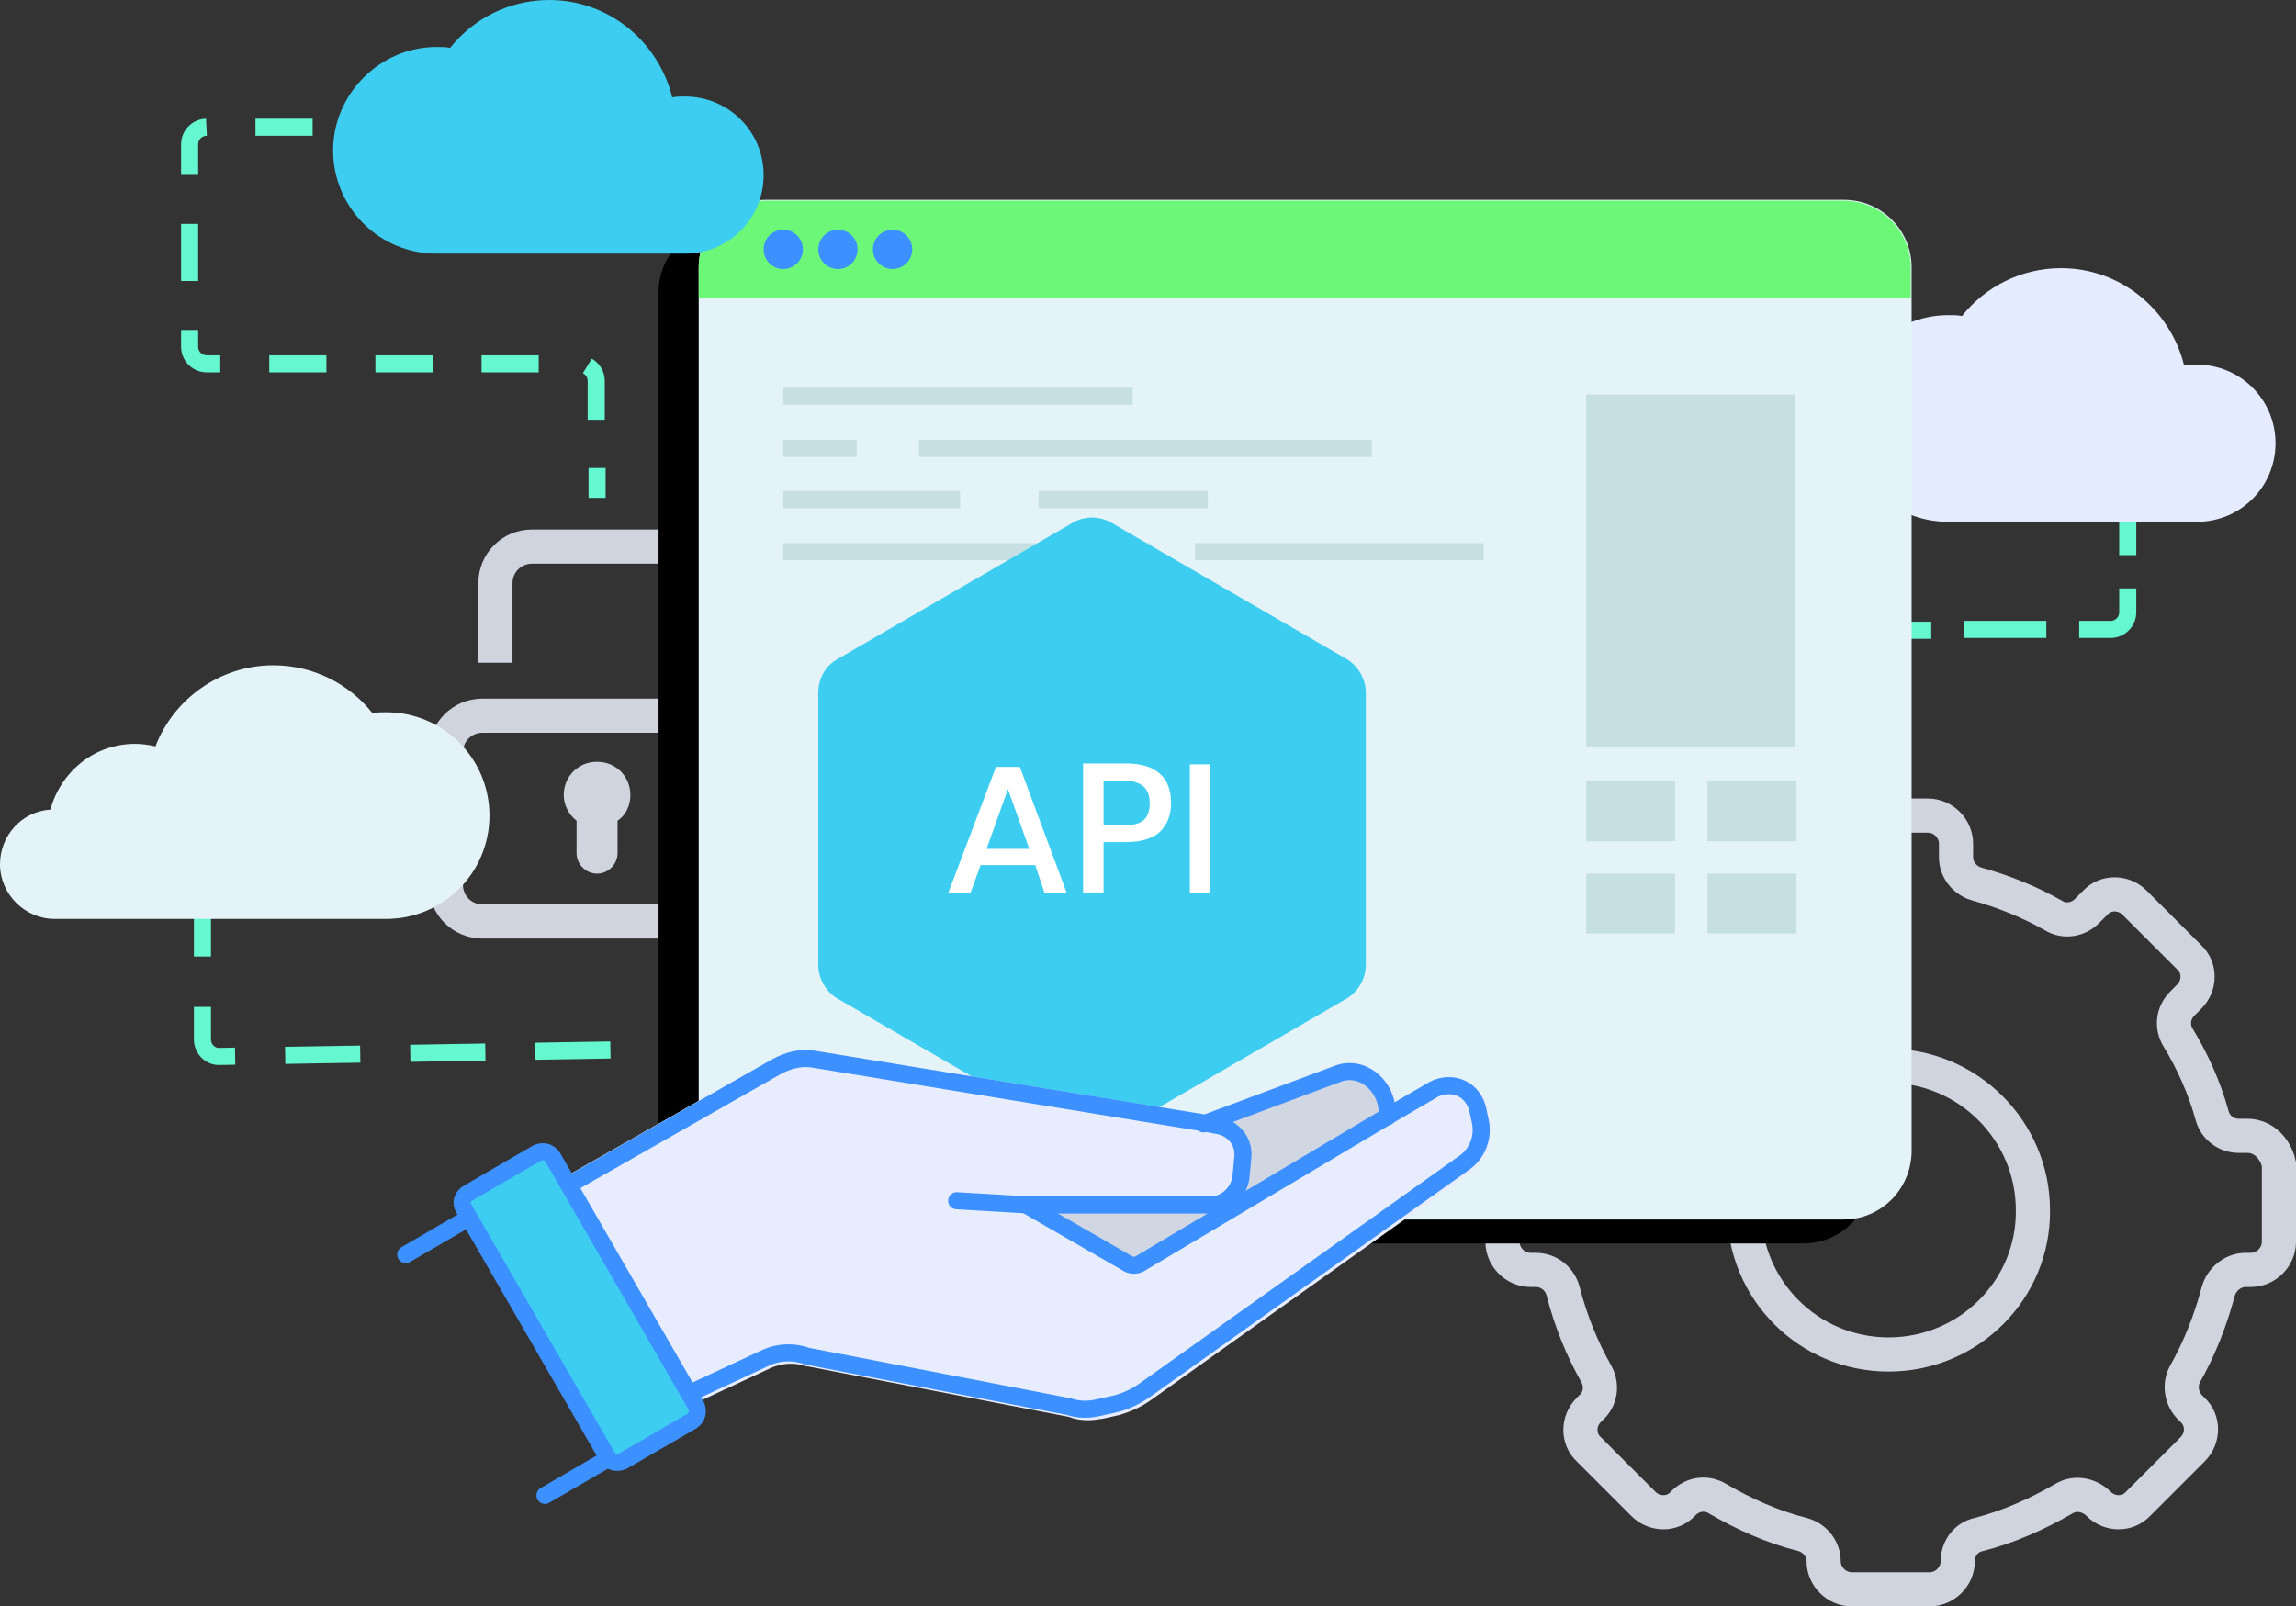 <?xml version="1.0" encoding="utf-8"?>
<svg x="135.3pt" y="57.9pt" width="268.8pt" height="188.1pt" viewBox="135.3 57.9 268.8 188.1" xmlns="http://www.w3.org/2000/svg" xmlns:xlink="http://www.w3.org/1999/xlink">
  <rect x="135.3" y="57.9" width="268.8" height="188.1" fill="#333333" stroke="none"/>
  <g id="1">
    <title>Group</title>
    <g id="2">
      <title>Group</title>
      <g id="3">
        <title>Group</title>
        <g id="4">
          <title>Group</title>
          <defs>
            <title>Shape 76</title>
            <g id="5">
              <defs>
                <path id="6" d="M218.5,165.8 C209.6,165.8,200.7,165.8,191.8,165.8 C189.4,165.8,187.5,163.9,187.5,161.5 C187.5,161.5,187.5,146,187.5,146 C187.5,143.6,189.4,141.7,191.8,141.7 C200.7,141.7,209.6,141.7,218.5,141.7 C220.9,141.7,222.8,143.6,222.8,146 C222.8,151.2,222.8,156.4,222.8,161.6 C222.8,163.9,220.9,165.8,218.5,165.8 z"/>
              </defs>
              <use xlink:href="#6" style="fill:none;opacity:1;stroke:#cfd4de;stroke-linecap:butt;stroke-linejoin:miter;stroke-miterlimit:10;stroke-opacity:1;stroke-width:4;"/>
            </g>
          </defs>
          <use xlink:href="#5"/>
          <defs>
            <title>Shape 77</title>
            <g id="7">
              <defs>
                <path id="8" d="M193.3,135.5 C193.3,132.4,193.3,129.3,193.3,126.2 C193.3,123.8,195.2,121.9,197.6,121.9 C202.633,121.9,207.667,121.9,212.7,121.9 C215.1,121.9,217,123.8,217,126.2 C217,129.3,217,132.4,217,135.5"/>
              </defs>
              <use xlink:href="#8" style="fill:none;opacity:1;stroke:#cfd4de;stroke-linecap:butt;stroke-linejoin:miter;stroke-miterlimit:10;stroke-opacity:1;stroke-width:4;"/>
            </g>
          </defs>
          <use xlink:href="#7"/>
        </g>
        <defs>
          <title>Shape 78</title>
          <g id="9">
            <defs>
              <path id="10" d="M209.1,151 C209.1,148.8,207.4,147.1,205.2,147.1 C203,147.1,201.3,148.8,201.3,151 C201.3,152.2,201.9,153.3,202.8,154 C202.8,155.267,202.8,156.533,202.8,157.8 C202.8,159.1,203.9,160.2,205.2,160.2 C206.5,160.2,207.6,159.1,207.6,157.8 C207.6,156.533,207.6,155.267,207.6,154 C208.5,153.4,209.1,152.3,209.1,151 z"/>
            </defs>
            <use xlink:href="#10" style="fill:#cfd4de;fill-opacity:1;fill-rule:evenodd;opacity:1;stroke:none;"/>
          </g>
        </defs>
        <use xlink:href="#9"/>
      </g>
      <defs>
        <title>Shape 79</title>
        <g id="11">
          <defs>
            <path id="12" d="M398.4,190.9 C398.067,190.9,397.733,190.9,397.4,190.9 C396,190.9,394.7,190,394.3,188.6 C393.4,185.3,392,182.2,390.3,179.4 C389.5,178.1,389.7,176.5,390.8,175.4 C391.067,175.133,391.333,174.867,391.6,174.6 C392.9,173.3,392.9,171.2,391.6,170 C389.467,167.867,387.333,165.733,385.2,163.6 C383.9,162.3,381.8,162.3,380.6,163.6 C380.267,163.933,379.933,164.267,379.6,164.6 C378.6,165.6,377,165.9,375.7,165.1 C372.9,163.5,369.9,162.3,366.7,161.4 C365.3,161,364.3,159.7,364.3,158.3 C364.3,157.767,364.3,157.233,364.3,156.7 C364.3,154.9,362.8,153.4,361,153.4 C357.967,153.4,354.933,153.4,351.9,153.4 C350.1,153.4,348.6,154.9,348.6,156.7 C348.6,157.233,348.6,157.767,348.6,158.3 C348.6,159.8,347.6,161.1,346.2,161.4 C343,162.3,340,163.5,337.2,165.1 C335.9,165.8,334.3,165.6,333.3,164.6 C332.967,164.267,332.633,163.933,332.3,163.6 C331,162.3,328.9,162.3,327.7,163.6 C325.567,165.733,323.433,167.867,321.3,170 C320,171.3,320,173.4,321.3,174.6 C321.567,174.867,321.833,175.133,322.1,175.4 C323.2,176.5,323.4,178.1,322.6,179.4 C320.9,182.3,319.5,185.4,318.6,188.6 C318.2,190,316.9,190.9,315.5,190.9 C315.167,190.9,314.833,190.9,314.5,190.9 C312.7,190.9,311.2,192.4,311.2,194.2 C311.2,197.233,311.2,200.267,311.2,203.3 C311.2,205.1,312.7,206.6,314.5,206.6 C314.7,206.6,314.9,206.6,315.1,206.6 C316.6,206.6,317.9,207.6,318.3,209.1 C319.2,212.6,320.5,215.8,322.2,218.8 C322.9,220.1,322.7,221.7,321.6,222.7 C321.5,222.8,321.4,222.9,321.3,223 C320,224.3,320,226.4,321.3,227.6 C323.433,229.733,325.567,231.867,327.7,234 C329,235.3,331.1,235.3,332.3,234 C332.333,233.967,332.367,233.933,332.4,233.9 C333.5,232.8,335.1,232.6,336.4,233.4 C339.5,235.2,342.8,236.7,346.4,237.6 C347.8,238,348.8,239.3,348.8,240.7 C348.8,242.5,350.3,244,352.1,244 C355.133,244,358.167,244,361.2,244 C363,244,364.5,242.5,364.5,240.7 C364.5,239.2,365.5,237.9,366.9,237.6 C370.4,236.7,373.8,235.2,376.9,233.4 C378.2,232.6,379.8,232.9,380.9,233.9 C380.933,233.933,380.967,233.967,381,234 C382.3,235.3,384.4,235.3,385.6,234 C387.733,231.867,389.867,229.733,392,227.6 C393.3,226.3,393.3,224.2,392,223 C391.9,222.9,391.8,222.8,391.7,222.7 C390.7,221.7,390.4,220.1,391.1,218.8 C392.8,215.8,394.1,212.5,395,209.1 C395.4,207.7,396.7,206.6,398.2,206.6 C398.4,206.6,398.6,206.6,398.8,206.6 C400.6,206.6,402.1,205.1,402.1,203.3 C402.1,200.267,402.1,197.233,402.1,194.2 C401.7,192.4,400.3,190.9,398.4,190.9 z M356.4,216.5 C347,216.5,339.5,208.9,339.5,199.6 C339.5,190.2,347.1,182.7,356.4,182.7 C365.7,182.7,373.3,190.3,373.3,199.6 C373.4,208.9,365.8,216.5,356.4,216.5 z"/>
          </defs>
          <use xlink:href="#12" style="fill:none;opacity:1;stroke:#cfd4de;stroke-linecap:butt;stroke-linejoin:miter;stroke-miterlimit:10;stroke-opacity:1;stroke-width:4;"/>
        </g>
      </defs>
      <use xlink:href="#11"/>
      <g id="13">
        <title>Group</title>
        <g id="14">
          <title>Group</title>
          <defs>
            <title>Shape 80</title>
            <g id="15">
              <defs>
                <path id="16" d="M384.4,117.9 C384.4,117.9,384.4,122.9,384.4,122.9"/>
              </defs>
              <use xlink:href="#16" style="fill:none;opacity:1;stroke:#65f7cf;stroke-linecap:butt;stroke-linejoin:round;stroke-miterlimit:4;stroke-opacity:1;stroke-width:2;"/>
            </g>
          </defs>
          <use xlink:href="#15"/>
          <defs>
            <title>Shape 81</title>
            <g id="17">
              <defs>
                <path id="18" d="M384.4,126.8 C384.4,127.733,384.4,128.667,384.4,129.6 C384.4,130.7,383.5,131.6,382.4,131.6 C376.067,131.6,369.733,131.6,363.4,131.6"/>
              </defs>
              <use xlink:href="#18" style="fill:none;opacity:1;stroke:#65f7cf;stroke-dasharray:9.621, 3.848;stroke-dashoffset:0;stroke-linecap:butt;stroke-linejoin:round;stroke-miterlimit:4;stroke-opacity:1;stroke-width:2;"/>
            </g>
          </defs>
          <use xlink:href="#17"/>
          <defs>
            <title>Shape 82</title>
            <g id="19">
              <defs>
                <path id="20" d="M361.4,131.7 C361.4,131.7,356.4,131.7,356.4,131.7"/>
              </defs>
              <use xlink:href="#20" style="fill:none;opacity:1;stroke:#65f7cf;stroke-linecap:butt;stroke-linejoin:round;stroke-miterlimit:4;stroke-opacity:1;stroke-width:2;"/>
            </g>
          </defs>
          <use xlink:href="#19"/>
        </g>
      </g>
      <g id="21">
        <title>Group</title>
        <g id="22">
          <title>Group</title>
          <defs>
            <title>Shape 83</title>
            <g id="23">
              <defs>
                <path id="24" d="M181.1,72.8 C181.1,72.8,177.6,72.8,177.6,72.8"/>
              </defs>
              <use xlink:href="#24" style="fill:none;opacity:1;stroke:#65f7cf;stroke-linecap:butt;stroke-linejoin:round;stroke-miterlimit:4;stroke-opacity:1;stroke-width:2;"/>
            </g>
          </defs>
          <use xlink:href="#23"/>
          <defs>
            <title>Shape 84</title>
            <g id="25">
              <defs>
                <path id="26" d="M171.9,72.8 C167.767,72.8,163.633,72.8,159.5,72.8 C158.4,72.8,157.5,73.7,157.5,74.8 C157.5,82.7,157.5,90.6,157.5,98.5 C157.5,99.6,158.4,100.5,159.5,100.5 C174.033,100.5,188.567,100.5,203.1,100.5 C204.2,100.5,205.1,101.4,205.1,102.5 C205.1,104.9,205.1,107.3,205.1,109.7"/>
              </defs>
              <use xlink:href="#26" style="fill:none;opacity:1;stroke:#65f7cf;stroke-dasharray:6.691, 5.735;stroke-dashoffset:0;stroke-linecap:butt;stroke-linejoin:round;stroke-miterlimit:4;stroke-opacity:1;stroke-width:2;"/>
            </g>
          </defs>
          <use xlink:href="#25"/>
          <defs>
            <title>Shape 85</title>
            <g id="27">
              <defs>
                <path id="28" d="M205.2,112.7 C205.2,112.7,205.2,116.2,205.2,116.2"/>
              </defs>
              <use xlink:href="#28" style="fill:none;opacity:1;stroke:#65f7cf;stroke-linecap:butt;stroke-linejoin:round;stroke-miterlimit:4;stroke-opacity:1;stroke-width:2;"/>
            </g>
          </defs>
          <use xlink:href="#27"/>
        </g>
      </g>
      <g id="29">
        <title>Group</title>
        <g id="30">
          <title>Group</title>
          <defs>
            <title>Shape 86</title>
            <g id="31">
              <defs>
                <path id="32" d="M159,165.4 C159,165.4,159,169.9,159,169.9"/>
              </defs>
              <use xlink:href="#32" style="fill:none;opacity:1;stroke:#65f7cf;stroke-linecap:butt;stroke-linejoin:round;stroke-miterlimit:4;stroke-opacity:1;stroke-width:2;"/>
            </g>
          </defs>
          <use xlink:href="#31"/>
          <defs>
            <title>Shape 87</title>
            <g id="33">
              <defs>
                <path id="34" d="M159,175.8 C159,177.067,159,178.333,159,179.6 C159,180.7,159.9,181.7,161.1,181.6 C177.3,181.333,193.5,181.067,209.7,180.8"/>
              </defs>
              <use xlink:href="#34" style="fill:none;opacity:1;stroke:#65f7cf;stroke-dasharray:8.788, 5.859;stroke-dashoffset:0;stroke-linecap:butt;stroke-linejoin:round;stroke-miterlimit:4;stroke-opacity:1;stroke-width:2;"/>
            </g>
          </defs>
          <use xlink:href="#33"/>
          <defs>
            <title>Shape 88</title>
            <g id="35">
              <defs>
                <path id="36" d="M212.6,180.8 C212.6,180.8,217.1,180.7,217.1,180.7"/>
              </defs>
              <use xlink:href="#36" style="fill:none;opacity:1;stroke:#65f7cf;stroke-linecap:butt;stroke-linejoin:round;stroke-miterlimit:4;stroke-opacity:1;stroke-width:2;"/>
            </g>
          </defs>
          <use xlink:href="#35"/>
        </g>
      </g>
      <g id="37">
        <title>Group</title>
        <g id="38">
          <title>Group</title>
          <defs>
            <title>Shape 89</title>
            <g id="39">
              <defs>
                <path id="40" d="M363.4,94.8 C363.9,94.8,364.5,94.8,365,94.9 C367.7,91.5,371.9,89.3,376.6,89.3 C383.6,89.3,389.4,94.2,391,100.7 C391.5,100.6,392,100.6,392.5,100.6 C397.6,100.6,401.7,104.7,401.7,109.8 C401.7,114.9,397.6,119,392.5,119 C382.8,119,373.1,119,363.4,119 C356.7,119,351.3,113.6,351.3,106.9 C351.4,100.2,356.8,94.8,363.4,94.8 z"/>
              </defs>
              <use xlink:href="#40" style="fill:#e6ecff;fill-opacity:1;fill-rule:evenodd;opacity:1;stroke:none;"/>
            </g>
          </defs>
          <use xlink:href="#39"/>
        </g>
      </g>
      <g id="41">
        <title>Group</title>
        <g id="42">
          <title>Group</title>
          <g id="43">
            <title>Group</title>
            <defs>
              <title>Shape 90</title>
              <g id="44">
                <defs>
                  <path id="45" d="M346.4,203.5 C346.4,203.5,220.3,203.5,220.3,203.5 C216,203.5,212.4,200,212.4,195.6 C212.4,195.6,212.4,92.1,212.4,92.1 C212.4,87.8,215.9,84.2,220.3,84.2 C262.367,84.2,304.433,84.2,346.5,84.2 C350.8,84.2,354.4,87.7,354.4,92.1 C354.4,126.633,354.4,161.167,354.4,195.7 C354.3,200,350.8,203.5,346.4,203.5 z"/>
                </defs>
                <use xlink:href="#45" style="fill:#000000;fill-opacity:1;fill-rule:evenodd;opacity:1;stroke:none;"/>
              </g>
            </defs>
            <use xlink:href="#44"/>
          </g>
          <g id="46">
            <title>Group</title>
            <defs>
              <title>Shape 91</title>
              <g id="47">
                <defs>
                  <path id="48" d="M351.1,200.7 C351.1,200.7,225,200.7,225,200.7 C220.7,200.7,217.1,197.2,217.1,192.8 C217.1,192.8,217.1,89.2,217.1,89.2 C217.1,84.9,220.6,81.3,225,81.3 C267.067,81.3,309.133,81.3,351.2,81.3 C355.5,81.3,359.1,84.8,359.1,89.2 C359.1,123.733,359.1,158.267,359.1,192.8 C359,197.2,355.5,200.7,351.1,200.7 z"/>
                </defs>
                <use xlink:href="#48" style="fill:#e3f3f7;fill-opacity:1;fill-rule:evenodd;opacity:1;stroke:none;"/>
              </g>
            </defs>
            <use xlink:href="#47"/>
          </g>
          <g id="49">
            <title>Group</title>
            <defs>
              <title>Shape 92</title>
              <g id="50">
                <defs>
                  <path id="51" d="M351.1,81.4 C351.1,81.4,225,81.4,225,81.4 C220.7,81.4,217.1,84.9,217.1,89.3 C217.1,90.467,217.1,91.633,217.1,92.8 C217.1,92.8,359,92.8,359,92.8 C359,91.633,359,90.467,359,89.3 C359,84.9,355.5,81.4,351.1,81.4 z"/>
                </defs>
                <use xlink:href="#51" style="fill:#6cf779;fill-opacity:1;fill-rule:evenodd;opacity:1;stroke:none;"/>
              </g>
            </defs>
            <use xlink:href="#50"/>
          </g>
          <g id="52">
            <title>Group</title>
            <defs>
              <title>Shape 93</title>
              <g id="53">
                <defs>
                  <path id="54" d="M229.3,87.1 C229.3,88.37,228.27,89.4,227,89.4 C225.73,89.4,224.7,88.37,224.7,87.1 C224.7,85.83,225.73,84.8,227,84.8 C228.27,84.8,229.3,85.83,229.3,87.1"/>
                </defs>
                <use xlink:href="#54" style="fill:#3d90ff;fill-opacity:1;fill-rule:evenodd;opacity:1;stroke:none;"/>
              </g>
            </defs>
            <use xlink:href="#53"/>
          </g>
          <g id="55">
            <title>Group</title>
            <defs>
              <title>Shape 94</title>
              <g id="56">
                <defs>
                  <path id="57" d="M235.7,87.1 C235.7,88.37,234.67,89.4,233.4,89.4 C232.13,89.4,231.1,88.37,231.1,87.1 C231.1,85.83,232.13,84.8,233.4,84.8 C234.67,84.8,235.7,85.83,235.7,87.1"/>
                </defs>
                <use xlink:href="#57" style="fill:#3d90ff;fill-opacity:1;fill-rule:evenodd;opacity:1;stroke:none;"/>
              </g>
            </defs>
            <use xlink:href="#56"/>
          </g>
          <g id="58">
            <title>Group</title>
            <defs>
              <title>Shape 95</title>
              <g id="59">
                <defs>
                  <path id="60" d="M242.1,87.1 C242.1,88.37,241.07,89.4,239.8,89.4 C238.53,89.4,237.5,88.37,237.5,87.1 C237.5,85.83,238.53,84.8,239.8,84.8 C241.07,84.8,242.1,85.83,242.1,87.1"/>
                </defs>
                <use xlink:href="#60" style="fill:#3d90ff;fill-opacity:1;fill-rule:evenodd;opacity:1;stroke:none;"/>
              </g>
            </defs>
            <use xlink:href="#59"/>
          </g>
        </g>
        <g id="61">
          <title>Group</title>
          <defs>
            <title>Shape 96</title>
            <g id="62">
              <defs>
                <path id="63" d="M227,104.3 C227,104.3,267.9,104.3,267.9,104.3"/>
              </defs>
              <use xlink:href="#63" style="fill:none;opacity:1;stroke:#c5dfe3;stroke-linecap:butt;stroke-linejoin:miter;stroke-miterlimit:10;stroke-opacity:1;stroke-width:2;"/>
            </g>
          </defs>
          <use xlink:href="#62"/>
          <defs>
            <title>Shape 97</title>
            <g id="64">
              <defs>
                <path id="65" d="M242.9,110.4 C242.9,110.4,295.9,110.4,295.9,110.4"/>
              </defs>
              <use xlink:href="#65" style="fill:none;opacity:1;stroke:#c5dfe3;stroke-linecap:butt;stroke-linejoin:miter;stroke-miterlimit:10;stroke-opacity:1;stroke-width:2;"/>
            </g>
          </defs>
          <use xlink:href="#64"/>
          <defs>
            <title>Shape 98</title>
            <g id="66">
              <defs>
                <path id="67" d="M227,110.4 C227,110.4,235.6,110.4,235.6,110.4"/>
              </defs>
              <use xlink:href="#67" style="fill:none;opacity:1;stroke:#c5dfe3;stroke-linecap:butt;stroke-linejoin:miter;stroke-miterlimit:10;stroke-opacity:1;stroke-width:2;"/>
            </g>
          </defs>
          <use xlink:href="#66"/>
          <defs>
            <title>Shape 99</title>
            <g id="68">
              <defs>
                <path id="69" d="M227,122.5 C227,122.5,270,122.5,270,122.5"/>
              </defs>
              <use xlink:href="#69" style="fill:none;opacity:1;stroke:#c5dfe3;stroke-linecap:butt;stroke-linejoin:miter;stroke-miterlimit:10;stroke-opacity:1;stroke-width:2;"/>
            </g>
          </defs>
          <use xlink:href="#68"/>
          <defs>
            <title>Shape 100</title>
            <g id="70">
              <defs>
                <path id="71" d="M275.2,122.5 C275.2,122.5,309,122.5,309,122.5"/>
              </defs>
              <use xlink:href="#71" style="fill:none;opacity:1;stroke:#c5dfe3;stroke-linecap:butt;stroke-linejoin:miter;stroke-miterlimit:10;stroke-opacity:1;stroke-width:2;"/>
            </g>
          </defs>
          <use xlink:href="#70"/>
          <defs>
            <title>Shape 101</title>
            <g id="72">
              <defs>
                <path id="73" d="M227,116.4 C227,116.4,247.7,116.4,247.7,116.4"/>
              </defs>
              <use xlink:href="#73" style="fill:none;opacity:1;stroke:#c5dfe3;stroke-linecap:butt;stroke-linejoin:miter;stroke-miterlimit:10;stroke-opacity:1;stroke-width:2;"/>
            </g>
          </defs>
          <use xlink:href="#72"/>
          <defs>
            <title>Shape 102</title>
            <g id="74">
              <defs>
                <path id="75" d="M256.9,116.4 C256.9,116.4,276.7,116.4,276.7,116.4"/>
              </defs>
              <use xlink:href="#75" style="fill:none;opacity:1;stroke:#c5dfe3;stroke-linecap:butt;stroke-linejoin:miter;stroke-miterlimit:10;stroke-opacity:1;stroke-width:2;"/>
            </g>
          </defs>
          <use xlink:href="#74"/>
        </g>
        <g id="76">
          <title>Group</title>
          <defs>
            <title>Shape 103</title>
            <g id="77">
              <defs>
                <path id="78" d="M321,104.1 C329.167,104.1,337.333,104.1,345.5,104.1 C345.5,117.833,345.5,131.567,345.5,145.3 C337.333,145.3,329.167,145.3,321,145.3 C321,131.567,321,117.833,321,104.1 z"/>
              </defs>
              <use xlink:href="#78" style="fill:#c5dfe3;fill-opacity:1;fill-rule:evenodd;opacity:1;stroke:none;"/>
            </g>
          </defs>
          <use xlink:href="#77"/>
        </g>
        <g id="79">
          <title>Group</title>
          <defs>
            <title>Shape 104</title>
            <g id="80">
              <defs>
                <path id="81" d="M321,149.4 C324.467,149.4,327.933,149.4,331.4,149.4 C331.4,151.733,331.4,154.067,331.4,156.4 C327.933,156.4,324.467,156.4,321,156.4 C321,154.067,321,151.733,321,149.4 z"/>
              </defs>
              <use xlink:href="#81" style="fill:#c5dfe3;fill-opacity:1;fill-rule:evenodd;opacity:1;stroke:none;"/>
            </g>
          </defs>
          <use xlink:href="#80"/>
        </g>
        <g id="82">
          <title>Group</title>
          <defs>
            <title>Shape 105</title>
            <g id="83">
              <defs>
                <path id="84" d="M335.2,149.4 C338.667,149.4,342.133,149.4,345.6,149.4 C345.6,151.733,345.6,154.067,345.6,156.4 C342.133,156.4,338.667,156.4,335.2,156.4 C335.2,154.067,335.2,151.733,335.2,149.4 z"/>
              </defs>
              <use xlink:href="#84" style="fill:#c5dfe3;fill-opacity:1;fill-rule:evenodd;opacity:1;stroke:none;"/>
            </g>
          </defs>
          <use xlink:href="#83"/>
        </g>
        <g id="85">
          <title>Group</title>
          <defs>
            <title>Shape 106</title>
            <g id="86">
              <defs>
                <path id="87" d="M321,160.2 C324.467,160.2,327.933,160.2,331.4,160.2 C331.4,162.533,331.4,164.867,331.4,167.2 C327.933,167.2,324.467,167.2,321,167.2 C321,164.867,321,162.533,321,160.2 z"/>
              </defs>
              <use xlink:href="#87" style="fill:#c5dfe3;fill-opacity:1;fill-rule:evenodd;opacity:1;stroke:none;"/>
            </g>
          </defs>
          <use xlink:href="#86"/>
        </g>
        <g id="88">
          <title>Group</title>
          <defs>
            <title>Shape 107</title>
            <g id="89">
              <defs>
                <path id="90" d="M335.2,160.2 C338.667,160.2,342.133,160.2,345.6,160.2 C345.6,162.533,345.6,164.867,345.6,167.2 C342.133,167.2,338.667,167.2,335.2,167.2 C335.2,164.867,335.2,162.533,335.2,160.2 z"/>
              </defs>
              <use xlink:href="#90" style="fill:#c5dfe3;fill-opacity:1;fill-rule:evenodd;opacity:1;stroke:none;"/>
            </g>
          </defs>
          <use xlink:href="#89"/>
        </g>
      </g>
      <g id="91">
        <title>Group</title>
        <g id="92">
          <title>Group</title>
          <defs>
            <title>Shape 108</title>
            <g id="93">
              <defs>
                <path id="94" d="M186.4,63.4 C186.9,63.4,187.5,63.4,188,63.5 C190.7,60.1,194.9,57.9,199.6,57.9 C206.6,57.9,212.4,62.8,214,69.3 C214.5,69.2,215,69.2,215.5,69.2 C220.6,69.2,224.7,73.3,224.7,78.4 C224.7,83.5,220.6,87.6,215.5,87.6 C205.8,87.6,196.1,87.6,186.4,87.6 C179.7,87.6,174.3,82.2,174.3,75.5 C174.3,68.9,179.8,63.4,186.4,63.4 z"/>
              </defs>
              <use xlink:href="#94" style="fill:#3ccdf1;fill-opacity:1;fill-rule:evenodd;opacity:1;stroke:none;"/>
            </g>
          </defs>
          <use xlink:href="#93"/>
        </g>
      </g>
      <g id="95">
        <title>Group</title>
        <defs>
          <title>Shape 109</title>
          <g id="96">
            <defs>
              <path id="97" d="M180.5,141.3 C180,141.3,179.4,141.3,178.9,141.4 C176.2,138,172,135.8,167.3,135.8 C161,135.8,155.6,139.8,153.5,145.3 C152.7,145.1,151.9,145,151.1,145 C146.3,145,142.4,148.3,141.2,152.7 C137.9,152.9,135.3,155.7,135.3,159.1 C135.3,162.6,138.2,165.5,141.7,165.5 C154.633,165.5,167.567,165.5,180.5,165.5 C187.2,165.5,192.6,160.1,192.6,153.4 C192.6,146.7,187.2,141.3,180.5,141.3 z"/>
            </defs>
            <use xlink:href="#97" style="fill:#e3f3f7;fill-opacity:1;fill-rule:evenodd;opacity:1;stroke:none;"/>
          </g>
        </defs>
        <use xlink:href="#96"/>
      </g>
      <g id="98">
        <title>Group</title>
        <g id="99">
          <title>Group</title>
          <g id="100">
            <title>Group</title>
            <g id="101">
              <title>Group</title>
              <defs>
                <title>Shape 110</title>
                <g id="102">
                  <defs>
                    <path id="103" d="M295.2,170.9 C295.2,170.9,295.2,139,295.2,139 C295.2,137.4,294.3,135.9,293,135.1 C283.8,129.767,274.6,124.433,265.4,119.1 C264,118.3,262.3,118.3,260.9,119.1 C251.7,124.433,242.5,129.767,233.3,135.1 C231.9,135.9,231.1,137.4,231.1,139 C231.1,149.633,231.1,160.267,231.1,170.9 C231.1,172.5,232,174,233.3,174.8 C242.5,180.133,251.7,185.467,260.9,190.8 C262.3,191.6,264,191.6,265.4,190.8 C274.6,185.467,283.8,180.133,293,174.8 C294.3,174,295.2,172.5,295.2,170.9 z"/>
                  </defs>
                  <use xlink:href="#103" style="fill:#3ccdf1;fill-opacity:1;fill-rule:evenodd;opacity:1;stroke:none;"/>
                </g>
              </defs>
              <use xlink:href="#102"/>
            </g>
          </g>
          <g id="104">
            <title>Group</title>
            <defs>
              <title>Shape 111</title>
              <g id="105">
                <defs>
                  <path id="106" d="M256.5,159.2 C254.367,159.2,252.233,159.2,250.1,159.2 C249.7,160.3,249.3,161.4,248.9,162.5 C248.033,162.5,247.167,162.5,246.3,162.5 C248.167,157.567,250.033,152.633,251.9,147.7 C252.833,147.7,253.767,147.7,254.7,147.7 C256.533,152.633,258.367,157.567,260.2,162.5 C259.333,162.5,258.467,162.5,257.6,162.5 C257.6,162.5,256.5,159.2,256.5,159.2 z M255.8,157.3 C254.967,154.967,254.133,152.633,253.3,150.3 C252.467,152.633,251.633,154.967,250.8,157.3 C250.8,157.3,255.8,157.3,255.8,157.3 z"/>
                </defs>
                <use xlink:href="#106" style="fill:#ffffff;fill-opacity:1;fill-rule:evenodd;opacity:1;stroke:none;"/>
              </g>
            </defs>
            <use xlink:href="#105"/>
            <defs>
              <title>Shape 112</title>
              <g id="107">
                <defs>
                  <path id="108" d="M264.5,156.6 C264.5,158.533,264.5,160.467,264.5,162.4 C263.7,162.4,262.9,162.4,262.1,162.4 C262.1,157.367,262.1,152.333,262.1,147.3 C263.8,147.3,265.5,147.3,267.2,147.3 C268.9,147.3,270.2,147.7,271.1,148.5 C272,149.3,272.4,150.5,272.4,151.9 C272.4,153.3,272,154.4,271.1,155.3 C270.2,156.1,268.9,156.5,267.2,156.5 C267.2,156.5,264.5,156.5,264.5,156.5 z M269.9,152 C269.9,151.1,269.7,150.5,269.2,150 C268.7,149.6,268,149.3,266.9,149.3 C266.1,149.3,265.3,149.3,264.5,149.3 C264.5,151.033,264.5,152.767,264.5,154.5 C265.3,154.5,266.1,154.5,266.9,154.5 C268.9,154.6,269.9,153.8,269.9,152 z"/>
                </defs>
                <use xlink:href="#108" style="fill:#ffffff;fill-opacity:1;fill-rule:evenodd;opacity:1;stroke:none;"/>
              </g>
            </defs>
            <use xlink:href="#107"/>
            <defs>
              <title>Shape 113</title>
              <g id="109">
                <defs>
                  <path id="110" d="M277,147.4 C277,152.433,277,157.467,277,162.5 C276.2,162.5,275.4,162.5,274.6,162.5 C274.6,157.467,274.6,152.433,274.6,147.4 C274.6,147.4,277,147.4,277,147.4 z"/>
                </defs>
                <use xlink:href="#110" style="fill:#ffffff;fill-opacity:1;fill-rule:evenodd;opacity:1;stroke:none;"/>
              </g>
            </defs>
            <use xlink:href="#109"/>
          </g>
        </g>
        <g id="111">
          <title>Group</title>
          <g id="112">
            <title>Group</title>
            <defs>
              <title>Shape 114</title>
              <g id="113">
                <defs>
                  <path id="114" d="M309.8,189 C309.7,188.533,309.6,188.067,309.5,187.6 C309.3,186.6,308.7,185.7,307.9,185 C306.4,183.8,304.2,183.6,302.5,184.7 C301.267,185.433,300.033,186.167,298.8,186.9 C298.4,185,297,183.3,295.1,182.6 C294,182.2,292.8,182.2,291.7,182.6 C286.533,184.533,281.367,186.467,276.2,188.4 C261,185.9,245.8,183.4,230.6,180.9 C229,180.7,227.3,181,225.7,181.9 C217.567,186.533,209.433,191.167,201.3,195.8 C201,195.9,200.9,196.2,200.8,196.5 C200.7,196.8,200.8,197.1,200.9,197.3 C205.633,205.5,210.367,213.7,215.1,221.9 C215.4,222.4,216,222.6,216.5,222.3 C219.5,220.9,222.5,219.5,225.5,218.1 C226.8,217.5,228.4,217.4,229.7,217.9 C229.8,217.9,229.8,217.9,229.9,217.9 C240.067,219.867,250.233,221.833,260.4,223.8 C261.2,224.1,261.9,224.2,262.7,224.2 C263.3,224.2,263.9,224.1,264.5,224 C265.1,223.867,265.7,223.733,266.3,223.6 C267.7,223.2,269,222.6,270.1,221.8 C282.6,212.9,295.1,204,307.6,195.1 C309.4,193.6,310.3,191.3,309.8,189 z"/>
                </defs>
                <use xlink:href="#114" style="fill:#e7edff;fill-opacity:1;fill-rule:evenodd;opacity:1;stroke:none;"/>
              </g>
            </defs>
            <use xlink:href="#113"/>
          </g>
          <g id="115">
            <title>Group</title>
            <defs>
              <title>Shape 115</title>
              <g id="116">
                <defs>
                  <path id="117" d="M277.6,189 C282.4,187.2,287.2,185.4,292,183.6 C292,183.6,300.7,184,296.4,189.5 C287.2,194.967,278,200.433,268.8,205.9 C263.933,203.5,259.067,201.1,254.2,198.7 C261.7,198.867,269.2,199.033,276.7,199.2 C277.8,198.533,278.9,197.867,280,197.2 C280.167,195.567,280.333,193.933,280.5,192.3 C280.5,192.3,277.6,189,277.6,189 z"/>
                </defs>
                <use xlink:href="#117" style="fill:#d1d6e3;fill-opacity:1;fill-rule:evenodd;opacity:1;stroke:none;"/>
              </g>
            </defs>
            <use xlink:href="#116"/>
          </g>
          <g id="118">
            <title>Group</title>
            <g id="119">
              <title>Group</title>
              <defs>
                <title>Shape 116</title>
                <g id="120">
                  <defs>
                    <path id="121" d="M255.6,199.1 C259.533,201.367,263.467,203.633,267.4,205.9 C267.8,206.1,268.3,206.1,268.7,205.9 C278.333,200.167,287.967,194.433,297.6,188.7 C299.367,187.667,301.133,186.633,302.9,185.6 C304.2,184.8,305.9,184.8,307.1,185.8 C307.7,186.3,308.1,187,308.3,187.8 C308.4,188.267,308.5,188.733,308.6,189.2 C309,191,308.3,192.9,306.8,194 C294.3,202.9,281.8,211.8,269.3,220.7 C268.3,221.4,267.1,222,265.8,222.3 C265.2,222.433,264.6,222.567,264,222.7 C262.8,223,261.6,223,260.4,222.6 C250.2,220.633,240,218.667,229.8,216.7 C228.1,216.1,226.3,216.2,224.7,217 C221.7,218.4,218.7,219.8,215.7,221.2"/>
                  </defs>
                  <use xlink:href="#121" style="fill:none;opacity:1;stroke:#3d90ff;stroke-linecap:round;stroke-linejoin:round;stroke-miterlimit:10;stroke-opacity:1;stroke-width:2;"/>
                </g>
              </defs>
              <use xlink:href="#120"/>
              <defs>
                <title>Shape 117</title>
                <g id="122">
                  <defs>
                    <path id="123" d="M201.8,196.7 C209.933,192.067,218.067,187.433,226.2,182.8 C227.5,182.1,228.9,181.7,230.4,181.9 C230.4,181.9,230.4,181.9,230.4,181.9 C245.7,184.4,261,186.9,276.3,189.4 C276.833,189.5,277.367,189.6,277.9,189.7 C279.7,190,281,191.6,280.8,193.4 C280.733,194.133,280.667,194.867,280.6,195.6 C280.4,197.6,278.7,199.1,276.8,199 C269.8,199,262.8,199,255.8,199 C252.967,198.833,250.133,198.667,247.3,198.5"/>
                  </defs>
                  <use xlink:href="#123" style="fill:none;opacity:1;stroke:#3d90ff;stroke-linecap:round;stroke-linejoin:round;stroke-miterlimit:10;stroke-opacity:1;stroke-width:2;"/>
                </g>
              </defs>
              <use xlink:href="#122"/>
              <defs>
                <title>Shape 118</title>
                <g id="124">
                  <defs>
                    <path id="125" d="M297.7,188.7 C297.7,188.533,297.7,188.367,297.7,188.2 C297.7,186.2,296.5,184.3,294.6,183.6 C294.6,183.6,294.6,183.6,294.6,183.6 C293.8,183.3,292.8,183.3,292,183.6 C286.733,185.567,281.467,187.533,276.2,189.5"/>
                  </defs>
                  <use xlink:href="#125" style="fill:none;opacity:1;stroke:#3d90ff;stroke-linecap:round;stroke-linejoin:round;stroke-miterlimit:10;stroke-opacity:1;stroke-width:2;"/>
                </g>
              </defs>
              <use xlink:href="#124"/>
              <defs>
                <title>Shape 119</title>
                <g id="126">
                  <defs>
                    <path id="127" d="M189.6,199.4 C195.2,209.1,200.8,218.8,206.4,228.5 C206.8,229.1,207.5,229.3,208.2,229 C210.9,227.433,213.6,225.867,216.3,224.3 C216.9,223.9,217.1,223.2,216.8,222.5 C211.2,212.8,205.6,203.1,200,193.4 C199.6,192.8,198.9,192.6,198.2,192.9 C195.5,194.467,192.8,196.033,190.1,197.6 C189.4,198,189.2,198.8,189.6,199.4 z"/>
                  </defs>
                  <use xlink:href="#127" style="fill:#3ccdf1;fill-opacity:1;fill-rule:evenodd;opacity:1;stroke:none;"/>
                  <use xlink:href="#127" style="fill:none;opacity:1;stroke:#3d90ff;stroke-linecap:round;stroke-linejoin:round;stroke-miterlimit:10;stroke-opacity:1;stroke-width:2;"/>
                </g>
              </defs>
              <use xlink:href="#126"/>
              <defs>
                <title>Shape 120</title>
                <g id="128">
                  <defs>
                    <path id="129" d="M206.5,228.7 C206.5,228.7,199.1,233,199.1,233"/>
                  </defs>
                  <use xlink:href="#129" style="fill:none;opacity:1;stroke:#3d90ff;stroke-linecap:round;stroke-linejoin:round;stroke-miterlimit:10;stroke-opacity:1;stroke-width:2;"/>
                </g>
              </defs>
              <use xlink:href="#128"/>
              <defs>
                <title>Shape 121</title>
                <g id="130">
                  <defs>
                    <path id="131" d="M190.2,200.5 C190.2,200.5,182.8,204.8,182.8,204.8"/>
                  </defs>
                  <use xlink:href="#131" style="fill:none;opacity:1;stroke:#3d90ff;stroke-linecap:round;stroke-linejoin:round;stroke-miterlimit:10;stroke-opacity:1;stroke-width:2;"/>
                </g>
              </defs>
              <use xlink:href="#130"/>
            </g>
          </g>
        </g>
      </g>
    </g>
  </g>
</svg>
